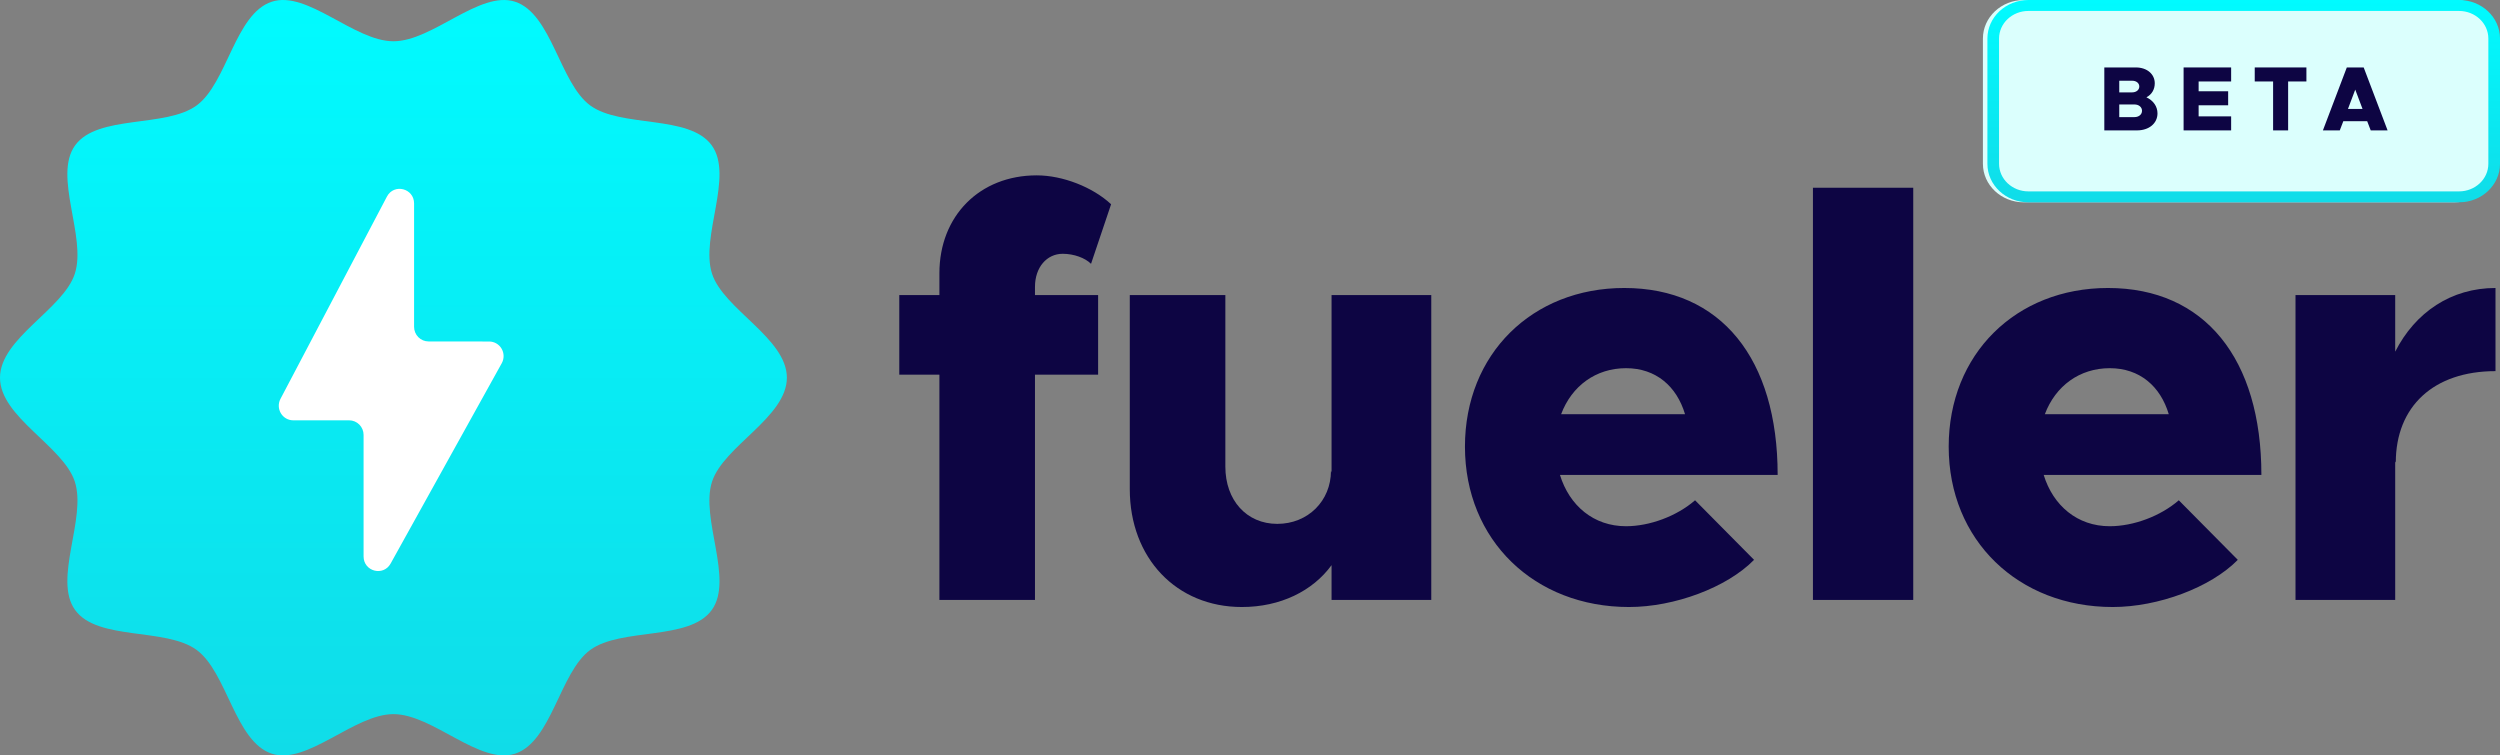 <svg width="556" height="168" viewBox="0 0 556 168" fill="none" xmlns="http://www.w3.org/2000/svg">
<rect x="0" y="0" width="556" height="168" fill="#808080" stroke="none"/>
<path d="M230.18 63.787C230.18 59.459 232.804 56.443 236.347 56.443C238.84 56.443 241.333 57.361 242.645 58.672L247.107 45.426C243.039 41.623 236.347 39 230.574 39C217.845 39 208.923 48.049 208.923 60.77V65.623H200V83.328H208.923V133.426H230.18V83.328H244.22V65.623H230.18V63.787Z" fill="#0D0543"/>
<path d="M296.139 65.623V105.098L296.008 104.705C296.008 111.393 290.89 116.508 284.067 116.508C277.244 116.508 272.52 111.262 272.52 103.787V65.623H251.263V108.771C251.263 124.115 261.629 135 276.194 135C284.723 135 291.94 131.459 296.139 125.689V133.426H318.315V65.623H296.139Z" fill="#0D0543"/>
<path d="M361.628 117.033C354.411 117.033 349.032 112.443 346.932 105.623H395.351C395.351 79.787 382.754 64.049 361.235 64.049C340.765 64.049 325.806 78.738 325.806 99.328C325.806 120.18 341.29 135 362.285 135C372.388 135 384.066 130.672 390.102 124.508L376.981 111.262C372.913 114.803 366.877 117.033 361.628 117.033ZM361.628 81.885C368.32 81.885 372.913 85.951 374.75 92.115H347.195C349.556 85.82 354.936 81.885 361.628 81.885Z" fill="#0D0543"/>
<path d="M403.197 133.426H425.504V41.754H403.197V133.426Z" fill="#0D0543"/>
<path d="M469.211 117.033C461.994 117.033 456.614 112.443 454.515 105.623H502.934C502.934 79.787 490.337 64.049 468.817 64.049C448.347 64.049 433.389 78.738 433.389 99.328C433.389 120.18 448.872 135 469.867 135C479.971 135 491.649 130.672 497.685 124.508L484.563 111.262C480.495 114.803 474.46 117.033 469.211 117.033ZM469.211 81.885C475.903 81.885 480.496 85.951 482.333 92.115H454.777C457.139 85.82 462.519 81.885 469.211 81.885Z" fill="#0D0543"/>
<path d="M532.693 78.213V65.623H510.518V133.426H532.693V102.607L532.824 102.869C532.824 90.41 541.222 82.541 555 82.541V64.049C545.159 64.049 537.155 69.426 532.693 78.213Z" fill="#0D0543"/>
<path d="M175 84C175 92.777 160.916 99.211 158.356 107.129C155.702 115.337 163.24 128.841 158.291 135.673C153.292 142.575 138.145 139.52 131.277 144.541C124.476 149.513 122.714 164.956 114.545 167.622C106.662 170.192 96.237 158.822 87.5 158.822C78.763 158.822 68.338 170.192 60.455 167.62C52.286 164.956 50.524 149.513 43.723 144.539C36.855 139.516 21.705 142.573 16.709 135.672C11.76 128.839 19.298 115.335 16.644 107.128C14.084 99.211 0 92.777 0 84C0 75.223 14.084 68.789 16.644 60.871C19.298 52.663 11.76 39.159 16.709 32.327C21.708 25.425 36.855 28.48 43.723 23.459C50.524 18.487 52.286 3.044 60.455 0.378C68.338 -2.192 78.763 9.178 87.5 9.178C96.237 9.178 106.662 -2.192 114.545 0.38C122.714 3.044 124.476 18.487 131.277 23.461C138.145 28.483 153.295 25.427 158.291 32.328C163.24 39.161 155.702 52.665 158.356 60.873C160.916 68.789 175 75.223 175 84Z" fill="url(#paint0_linear)"/>
<path d="M86.051 43.726L62.375 88.711C62.116 89.205 61.987 89.758 62.001 90.317C62.015 90.876 62.172 91.422 62.456 91.901C62.741 92.381 63.143 92.779 63.624 93.055C64.105 93.332 64.648 93.478 65.202 93.48H77.647C78.069 93.48 78.487 93.564 78.876 93.727C79.266 93.89 79.621 94.129 79.919 94.43C80.217 94.731 80.454 95.089 80.616 95.483C80.777 95.877 80.86 96.299 80.86 96.725V123.749C80.86 127.091 85.255 128.252 86.873 125.336L111.591 80.782C111.864 80.289 112.005 79.731 112 79.166C111.994 78.6 111.843 78.046 111.56 77.557C111.277 77.069 110.873 76.664 110.387 76.382C109.902 76.1 109.352 75.952 108.792 75.951L95.3 75.936C94.449 75.935 93.634 75.592 93.032 74.984C92.431 74.376 92.093 73.551 92.092 72.692V45.251C92.098 41.869 87.621 40.742 86.051 43.726Z" fill="white"/>
<path d="M441 8.571C441 3.838 445.083 0 450.12 0H545.88C550.917 0 555 3.838 555 8.571V36.429C555 41.162 550.917 45 545.88 45H450.12C445.083 45 441 41.162 441 36.429V8.571Z" fill="#DBFFFD"/>
<path fill-rule="evenodd" clip-rule="evenodd" d="M546.88 2.435H451.12C447.514 2.435 444.591 5.182 444.591 8.571V36.429C444.591 39.818 447.514 42.565 451.12 42.565H546.88C550.486 42.565 553.409 39.818 553.409 36.429V8.571C553.409 5.182 550.486 2.435 546.88 2.435ZM451.12 0C446.083 0 442 3.838 442 8.571V36.429C442 41.162 446.083 45 451.12 45H546.88C551.917 45 556 41.162 556 36.429V8.571C556 3.838 551.917 0 546.88 0H451.12Z" fill="url(#paint1_linear)"/>
<path d="M468 29H475.271C477.929 29 479.825 27.451 479.825 25.21C479.825 23.681 478.906 22.357 477.362 21.643C478.535 21.032 479.219 19.911 479.219 18.526C479.219 16.488 477.499 15 475.017 15H468V29ZM471.323 20.543V17.955H474.196C475.115 17.955 475.779 18.485 475.779 19.239C475.779 19.993 475.115 20.543 474.196 20.543H471.323ZM471.323 26.045V23.233H474.704C475.681 23.233 476.385 23.824 476.385 24.639C476.385 25.454 475.681 26.045 474.704 26.045H471.323Z" fill="#0D0543"/>
<path d="M496.206 18.118V15H485.631V29H496.206V25.882H488.974V23.416H495.541V20.298H488.974V18.118H496.206Z" fill="#0D0543"/>
<path d="M505.538 29H508.88V18.118H512.946V15H501.453V18.118H505.538V29Z" fill="#0D0543"/>
<path d="M527.247 29H531L525.684 15H521.931L516.615 29H520.367L521.149 26.962H526.465L527.247 29ZM522.185 24.231L523.807 19.932L525.43 24.231H522.185Z" fill="#0D0543"/>
<defs>
<linearGradient id="paint0_linear" x1="87.5" y1="0" x2="87.5" y2="168" gradientUnits="userSpaceOnUse">
<stop stop-color="#00FBFF"/>
<stop offset="1" stop-color="#10DCE8"/>
<stop offset="1" stop-color="#09C9E3"/>
</linearGradient>
<linearGradient id="paint1_linear" x1="499" y1="0" x2="499" y2="45" gradientUnits="userSpaceOnUse">
<stop stop-color="#00FBFF"/>
<stop offset="1" stop-color="#10DCE8"/>
<stop offset="1" stop-color="#09C9E3"/>
</linearGradient>
</defs>
</svg>
